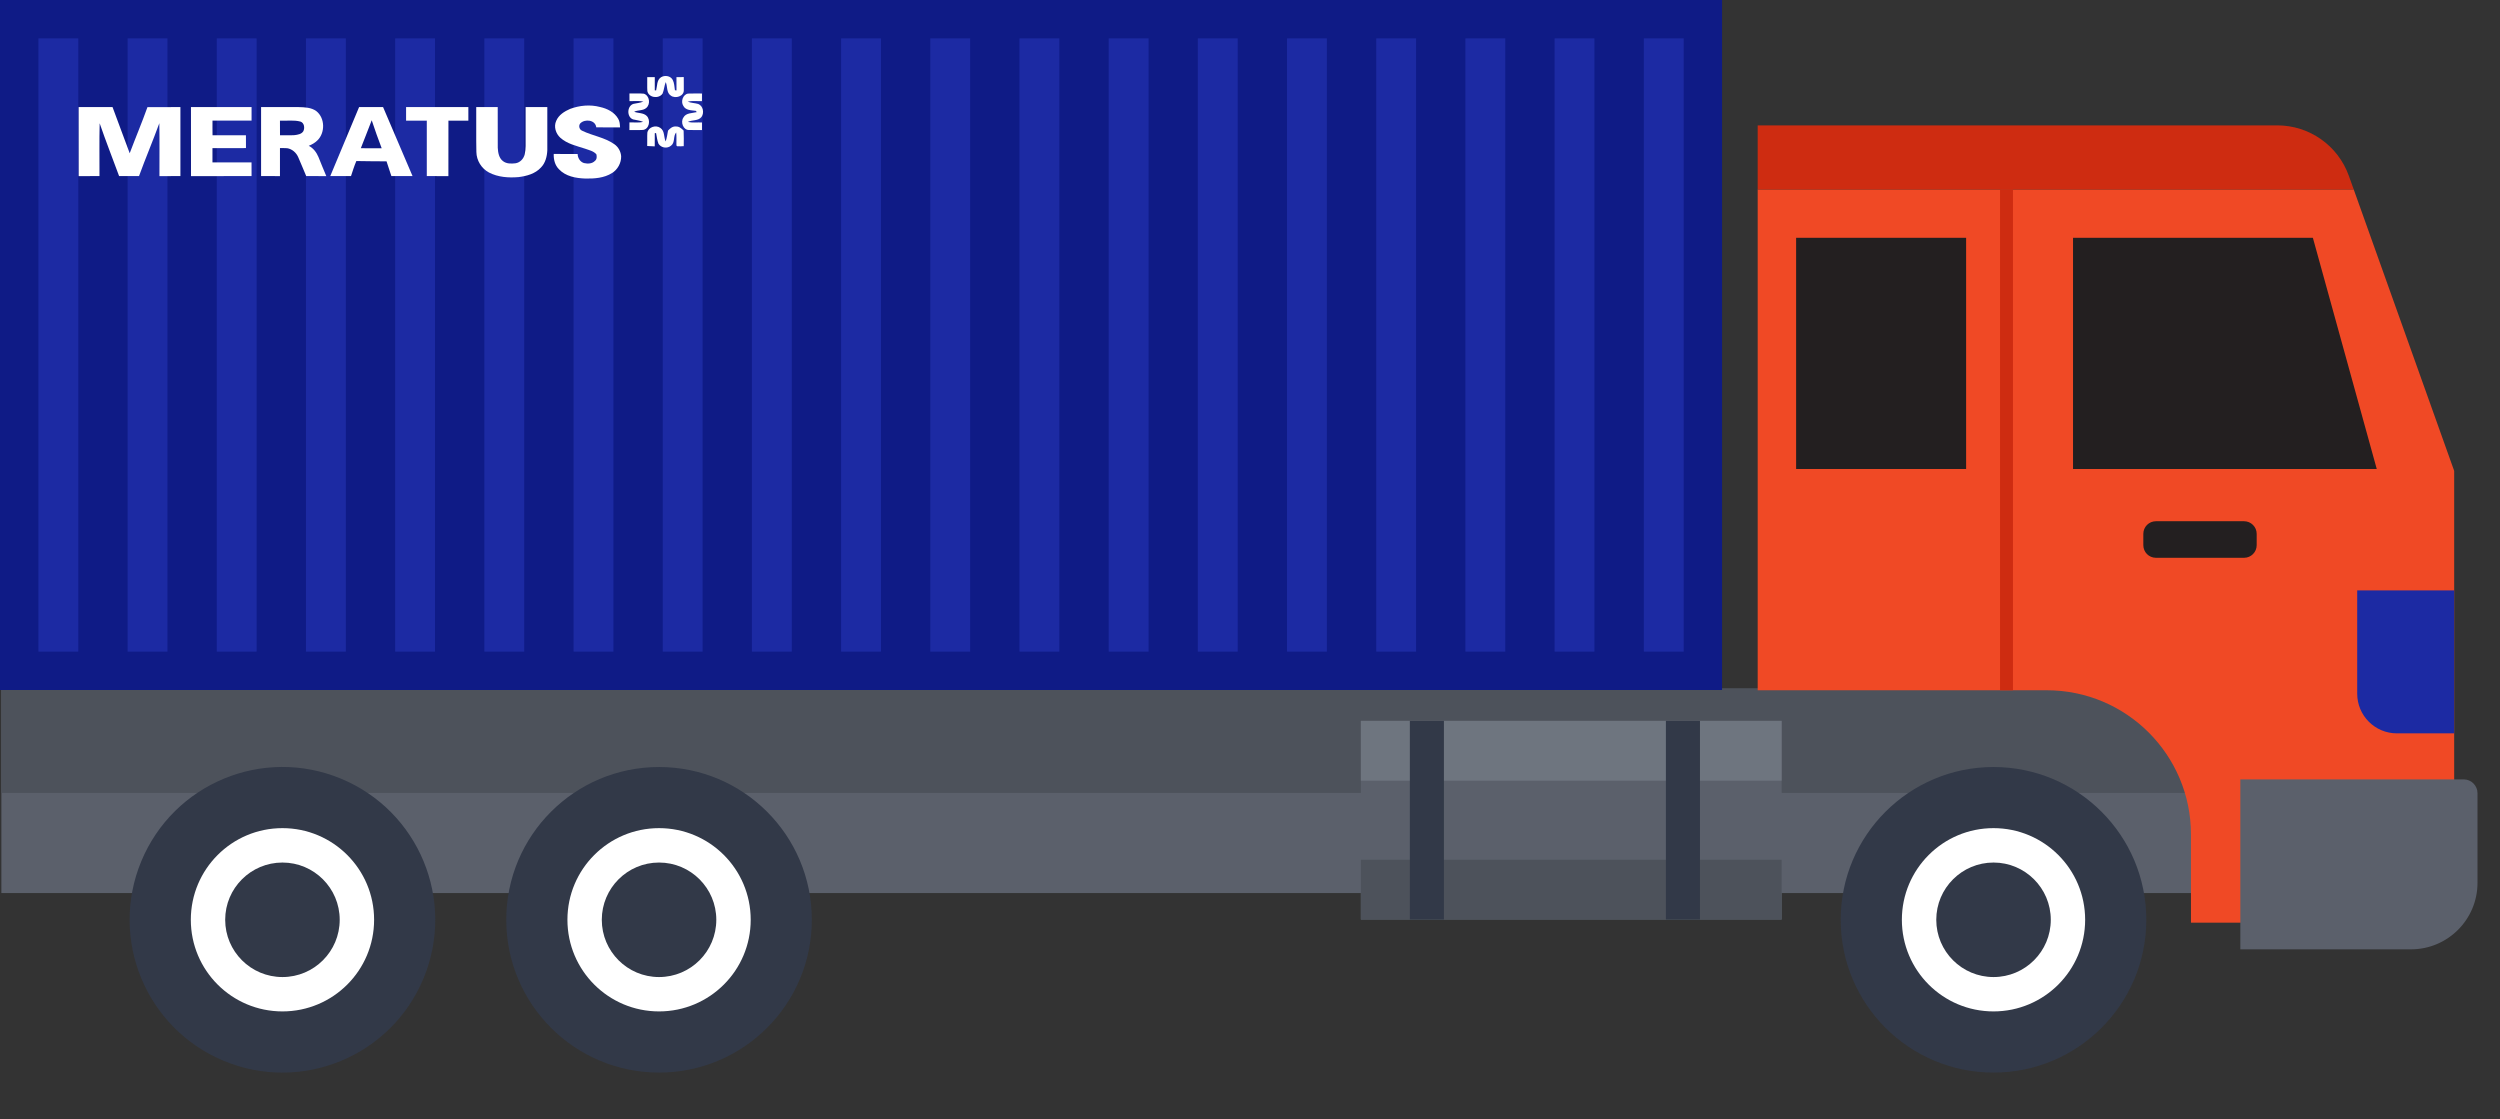 <svg width="67" height="30" viewBox="0 0 67 30" fill="none" xmlns="http://www.w3.org/2000/svg">
<rect x="0" y="0" width="67" height="30" fill="#333333" stroke="none"/>
<path d="M61.327 18.454H0.037V23.934H61.327V18.454Z" fill="#5B606B"/>
<path d="M61.327 18.454H0.037V21.25H61.327V18.454Z" fill="#4D525B"/>
<path d="M53.426 28.745C55.688 28.745 57.521 26.912 57.521 24.65C57.521 22.389 55.688 20.556 53.426 20.556C51.165 20.556 49.331 22.389 49.331 24.65C49.331 26.912 51.165 28.745 53.426 28.745Z" fill="#323948"/>
<path d="M53.426 27.106C54.782 27.106 55.882 26.007 55.882 24.65C55.882 23.294 54.782 22.194 53.426 22.194C52.069 22.194 50.97 23.294 50.97 24.65C50.97 26.007 52.069 27.106 53.426 27.106Z" fill="white"/>
<path d="M53.427 26.185C54.274 26.185 54.961 25.498 54.961 24.65C54.961 23.803 54.274 23.116 53.427 23.116C52.579 23.116 51.892 23.803 51.892 24.65C51.892 25.498 52.579 26.185 53.427 26.185Z" fill="#323948"/>
<path d="M17.662 28.745C19.924 28.745 21.757 26.912 21.757 24.65C21.757 22.389 19.924 20.556 17.662 20.556C15.401 20.556 13.568 22.389 13.568 24.65C13.568 26.912 15.401 28.745 17.662 28.745Z" fill="#323948"/>
<path d="M17.663 27.106C19.019 27.106 20.119 26.007 20.119 24.65C20.119 23.294 19.019 22.194 17.663 22.194C16.306 22.194 15.207 23.294 15.207 24.65C15.207 26.007 16.306 27.106 17.663 27.106Z" fill="white"/>
<path d="M17.662 26.185C18.51 26.185 19.197 25.498 19.197 24.65C19.197 23.803 18.51 23.116 17.662 23.116C16.815 23.116 16.128 23.803 16.128 24.65C16.128 25.498 16.815 26.185 17.662 26.185Z" fill="#323948"/>
<path d="M11.352 26.217C12.218 24.128 11.226 21.733 9.136 20.867C7.047 20.002 4.652 20.994 3.786 23.083C2.921 25.172 3.913 27.568 6.002 28.433C8.092 29.299 10.487 28.306 11.352 26.217Z" fill="#323948"/>
<path d="M7.57 27.106C8.926 27.106 10.026 26.007 10.026 24.65C10.026 23.294 8.926 22.194 7.57 22.194C6.213 22.194 5.114 23.294 5.114 24.65C5.114 26.007 6.213 27.106 7.57 27.106Z" fill="white"/>
<path d="M7.57 26.185C8.417 26.185 9.104 25.498 9.104 24.65C9.104 23.803 8.417 23.116 7.57 23.116C6.722 23.116 6.035 23.803 6.035 24.65C6.035 25.498 6.722 26.185 7.57 26.185Z" fill="#323948"/>
<path d="M65.772 12.619V24.727H58.718V22.364C58.718 20.23 56.987 18.499 54.852 18.499H47.106V5.075H63.079L65.772 12.619Z" fill="#F04925"/>
<path d="M53.947 5.075H53.601V18.499H53.947V5.075Z" fill="#CE2C11"/>
<path d="M52.692 6.373H48.136V12.569H52.692V6.373Z" fill="#231F20"/>
<path d="M55.557 6.373V12.569H63.697L61.985 6.373H55.557Z" fill="#231F20"/>
<path d="M63.079 5.075H47.106V3.36H61.03C61.891 3.36 62.659 3.901 62.949 4.712L63.079 5.075Z" fill="#CE2C11"/>
<path d="M46.151 0H0V18.492H46.151V0Z" fill="#0F1B86"/>
<path d="M45.123 1.029H44.055V17.463H45.123V1.029Z" fill="#1C2AA3"/>
<path d="M42.731 1.029H41.663V17.463H42.731V1.029Z" fill="#1C2AA3"/>
<path d="M40.341 1.029H39.273V17.463H40.341V1.029Z" fill="#1C2AA3"/>
<path d="M37.951 1.029H36.883V17.463H37.951V1.029Z" fill="#1C2AA3"/>
<path d="M35.56 1.029H34.492V17.463H35.56V1.029Z" fill="#1C2AA3"/>
<path d="M33.171 1.029H32.102V17.463H33.171V1.029Z" fill="#1C2AA3"/>
<path d="M30.782 1.029H29.713V17.463H30.782V1.029Z" fill="#1C2AA3"/>
<path d="M28.39 1.029H27.322V17.463H28.39V1.029Z" fill="#1C2AA3"/>
<path d="M26 1.029H24.932V17.463H26V1.029Z" fill="#1C2AA3"/>
<path d="M23.61 1.029H22.542V17.463H23.61V1.029Z" fill="#1C2AA3"/>
<path d="M21.22 1.029H20.151V17.463H21.22V1.029Z" fill="#1C2AA3"/>
<path d="M18.83 1.029H17.762V17.463H18.83V1.029Z" fill="#1C2AA3"/>
<path d="M16.44 1.029H15.372V17.463H16.44V1.029Z" fill="#1C2AA3"/>
<path d="M14.049 1.029H12.981V17.463H14.049V1.029Z" fill="#1C2AA3"/>
<path d="M11.658 1.029H10.59V17.463H11.658V1.029Z" fill="#1C2AA3"/>
<path d="M9.268 1.029H8.2V17.463H9.268V1.029Z" fill="#1C2AA3"/>
<path d="M6.877 1.029H5.809V17.463H6.877V1.029Z" fill="#1C2AA3"/>
<path d="M4.488 1.029H3.42V17.463H4.488V1.029Z" fill="#1C2AA3"/>
<path d="M2.098 1.029H1.03V17.463H2.098V1.029Z" fill="#1C2AA3"/>
<path d="M60.141 13.969H57.779C57.592 13.969 57.441 14.12 57.441 14.307V14.611C57.441 14.798 57.592 14.949 57.779 14.949H60.141C60.327 14.949 60.479 14.798 60.479 14.611V14.307C60.479 14.12 60.327 13.969 60.141 13.969Z" fill="#231F20"/>
<path d="M60.04 20.887H66.025C66.23 20.887 66.397 21.053 66.397 21.258V23.66C66.397 24.643 65.598 25.442 64.615 25.442H60.041V20.886L60.04 20.887Z" fill="#5B606B"/>
<path d="M47.748 19.319H36.471V24.643H47.748V19.319Z" fill="#5B606B"/>
<path d="M47.748 23.041H36.471V24.645H47.748V23.041Z" fill="#4D525B"/>
<path d="M47.748 19.319H36.471V20.922H47.748V19.319Z" fill="#6E757F"/>
<path d="M37.784 19.319V20.922V23.041V24.643H38.697V23.041V20.922V19.319H37.784Z" fill="#323948"/>
<path d="M44.646 19.319V20.922V23.041V24.643H45.559V23.041V20.922V19.319H44.646Z" fill="#323948"/>
<path d="M65.772 15.823V19.654H64.237C63.649 19.654 63.173 19.178 63.173 18.589V15.823H65.772Z" fill="#1C2AA3"/>
<g clip-path="url(#clip0_96_31313)">
<path d="M17.716 2.07C17.814 2.009 17.968 2.03 18.027 2.138C18.072 2.223 18.074 2.324 18.088 2.418C18.098 2.419 18.119 2.422 18.13 2.424C18.128 2.305 18.128 2.186 18.129 2.067C18.194 2.068 18.259 2.067 18.325 2.066C18.325 2.181 18.327 2.296 18.326 2.412C18.335 2.582 18.099 2.653 17.979 2.563C17.857 2.486 17.893 2.319 17.842 2.2C17.802 2.299 17.798 2.41 17.757 2.509C17.657 2.655 17.387 2.624 17.349 2.441C17.341 2.316 17.349 2.191 17.346 2.067C17.413 2.067 17.481 2.067 17.548 2.067C17.549 2.185 17.549 2.303 17.548 2.421C17.557 2.422 17.575 2.423 17.584 2.423C17.616 2.304 17.598 2.144 17.716 2.07Z" fill="white"/>
<path d="M16.869 2.505C16.998 2.509 17.128 2.498 17.256 2.511C17.41 2.562 17.441 2.793 17.319 2.894C17.229 2.972 17.098 2.943 16.995 2.995C17.105 3.038 17.242 3.019 17.331 3.106C17.444 3.215 17.401 3.458 17.235 3.482C17.113 3.49 16.99 3.482 16.868 3.486C16.869 3.418 16.869 3.349 16.869 3.281C16.991 3.276 17.116 3.296 17.236 3.266C17.15 3.228 17.056 3.222 16.966 3.2C16.791 3.138 16.801 2.834 16.979 2.783C17.067 2.763 17.158 2.758 17.243 2.722C17.12 2.698 16.994 2.712 16.87 2.711C16.869 2.642 16.869 2.574 16.869 2.505Z" fill="white"/>
<path d="M18.313 2.837C18.238 2.722 18.301 2.53 18.441 2.508C18.565 2.501 18.689 2.508 18.813 2.506C18.812 2.574 18.812 2.642 18.812 2.71C18.684 2.715 18.555 2.695 18.429 2.723C18.52 2.762 18.621 2.759 18.715 2.787C18.845 2.842 18.877 3.023 18.801 3.133C18.714 3.248 18.551 3.206 18.434 3.268C18.558 3.296 18.687 3.276 18.813 3.282C18.812 3.35 18.812 3.417 18.813 3.485C18.697 3.484 18.58 3.488 18.464 3.484C18.309 3.486 18.233 3.271 18.314 3.152C18.383 3.02 18.552 3.037 18.674 3.004C18.667 2.996 18.653 2.979 18.646 2.97C18.529 2.955 18.375 2.959 18.313 2.837Z" fill="white"/>
<path d="M17.903 3.5C17.957 3.44 18.026 3.382 18.113 3.39C18.197 3.384 18.265 3.442 18.321 3.499C18.328 3.638 18.326 3.778 18.324 3.917C18.265 3.92 18.206 3.925 18.147 3.919C18.12 3.909 18.132 3.875 18.128 3.853C18.127 3.752 18.133 3.651 18.122 3.55C18.035 3.646 18.098 3.819 17.985 3.903C17.885 3.99 17.716 3.965 17.647 3.851C17.611 3.76 17.602 3.662 17.583 3.567L17.548 3.569C17.548 3.687 17.549 3.805 17.547 3.923C17.479 3.922 17.412 3.919 17.345 3.913C17.35 3.793 17.341 3.673 17.349 3.554C17.378 3.403 17.579 3.341 17.697 3.428C17.818 3.506 17.786 3.673 17.839 3.791C17.873 3.697 17.885 3.598 17.903 3.5Z" fill="white"/>
<path d="M15.278 2.919C15.532 2.824 15.815 2.797 16.079 2.867C16.27 2.908 16.466 3.005 16.567 3.182C16.611 3.251 16.612 3.335 16.618 3.415C16.405 3.413 16.193 3.417 15.98 3.412C15.955 3.21 15.675 3.181 15.552 3.306C15.498 3.368 15.525 3.473 15.601 3.503C15.882 3.641 16.207 3.681 16.466 3.866C16.571 3.939 16.637 4.06 16.647 4.187C16.651 4.368 16.554 4.544 16.402 4.638C16.189 4.772 15.929 4.79 15.684 4.785C15.434 4.776 15.161 4.728 14.98 4.536C14.873 4.43 14.834 4.275 14.84 4.126C15.054 4.126 15.268 4.126 15.481 4.127C15.482 4.233 15.547 4.338 15.65 4.37C15.75 4.393 15.869 4.391 15.945 4.311C15.997 4.271 15.999 4.194 15.983 4.135C15.905 4.046 15.783 4.023 15.678 3.984C15.448 3.909 15.199 3.857 15.014 3.689C14.894 3.579 14.836 3.393 14.906 3.24C14.972 3.081 15.127 2.984 15.278 2.919Z" fill="white"/>
<path d="M2.109 4.72C2.109 4.103 2.11 3.486 2.108 2.869C2.411 2.87 2.714 2.868 3.016 2.87C3.172 3.281 3.319 3.697 3.476 4.107C3.631 3.694 3.804 3.287 3.952 2.871C4.247 2.868 4.541 2.87 4.835 2.87C4.835 3.486 4.835 4.103 4.835 4.719C4.648 4.72 4.461 4.718 4.273 4.72C4.271 4.247 4.279 3.775 4.27 3.302C4.097 3.777 3.899 4.243 3.726 4.718C3.548 4.721 3.37 4.718 3.192 4.719C3.019 4.247 2.834 3.78 2.671 3.304C2.659 3.775 2.668 4.248 2.666 4.719C2.48 4.72 2.294 4.718 2.109 4.72Z" fill="white"/>
<path d="M5.119 4.72C5.118 4.103 5.119 3.486 5.118 2.869C5.659 2.869 6.2 2.869 6.742 2.869C6.742 2.991 6.741 3.112 6.742 3.233C6.393 3.233 6.044 3.233 5.695 3.233C5.695 3.364 5.693 3.495 5.696 3.626C5.994 3.624 6.293 3.626 6.591 3.625C6.591 3.74 6.591 3.854 6.592 3.969C6.292 3.97 5.993 3.969 5.694 3.97C5.694 4.097 5.694 4.225 5.694 4.353C6.043 4.353 6.392 4.353 6.741 4.353C6.741 4.475 6.741 4.597 6.742 4.719C6.2 4.72 5.66 4.718 5.119 4.72Z" fill="white"/>
<path d="M6.997 2.87C7.332 2.869 7.667 2.869 8.002 2.87C8.165 2.875 8.343 2.877 8.48 2.98C8.714 3.166 8.717 3.564 8.503 3.766C8.438 3.83 8.358 3.874 8.275 3.908C8.396 3.968 8.482 4.083 8.534 4.207C8.605 4.378 8.671 4.551 8.745 4.72C8.566 4.717 8.386 4.722 8.206 4.718C8.138 4.548 8.062 4.381 7.992 4.212C7.939 4.09 7.827 3.992 7.695 3.972C7.631 3.967 7.567 3.969 7.503 3.969C7.503 4.22 7.503 4.47 7.503 4.72C7.334 4.718 7.166 4.72 6.997 4.718C6.998 4.102 6.998 3.486 6.997 2.87ZM7.503 3.233C7.503 3.364 7.503 3.495 7.504 3.626C7.633 3.623 7.762 3.63 7.891 3.622C7.977 3.611 8.081 3.597 8.13 3.515C8.172 3.429 8.155 3.294 8.054 3.259C7.875 3.21 7.686 3.243 7.503 3.233Z" fill="white"/>
<path d="M8.851 4.719C9.109 4.103 9.367 3.486 9.624 2.869C9.838 2.869 10.052 2.87 10.266 2.869C10.528 3.486 10.792 4.102 11.056 4.719C10.867 4.72 10.678 4.719 10.489 4.719C10.445 4.588 10.402 4.455 10.359 4.324C10.089 4.322 9.819 4.322 9.55 4.316C9.494 4.447 9.451 4.584 9.407 4.719C9.221 4.719 9.036 4.719 8.851 4.719ZM9.67 3.972C9.856 3.975 10.043 3.974 10.229 3.973C10.135 3.725 10.045 3.475 9.962 3.223C9.862 3.472 9.772 3.725 9.67 3.972Z" fill="white"/>
<path d="M10.883 3.234C10.883 3.113 10.883 2.991 10.883 2.869C11.439 2.87 11.996 2.869 12.552 2.869C12.551 2.991 12.552 3.112 12.552 3.234C12.374 3.233 12.196 3.233 12.018 3.233C12.017 3.729 12.017 4.224 12.017 4.72C11.824 4.719 11.631 4.719 11.438 4.719C11.439 4.224 11.438 3.729 11.438 3.233C11.253 3.234 11.068 3.232 10.883 3.234Z" fill="white"/>
<path d="M12.763 2.87C12.955 2.869 13.147 2.869 13.339 2.869C13.339 3.232 13.338 3.595 13.34 3.958C13.347 4.087 13.37 4.235 13.48 4.318C13.574 4.392 13.701 4.389 13.814 4.376C13.937 4.359 14.035 4.254 14.062 4.134C14.078 4.062 14.087 3.988 14.087 3.914C14.087 3.566 14.088 3.217 14.087 2.869C14.281 2.87 14.474 2.869 14.668 2.87C14.667 3.255 14.668 3.641 14.668 4.026C14.661 4.192 14.617 4.368 14.498 4.489C14.345 4.657 14.115 4.719 13.899 4.746C13.63 4.769 13.347 4.75 13.104 4.623C12.904 4.517 12.77 4.301 12.767 4.073C12.758 3.672 12.767 3.271 12.763 2.87Z" fill="white"/>
</g>
<defs>
<clipPath id="clip0_96_31313">
<rect width="16.888" height="3.243" fill="white" transform="translate(2.051 1.789)"/>
</clipPath>
</defs>
</svg>
